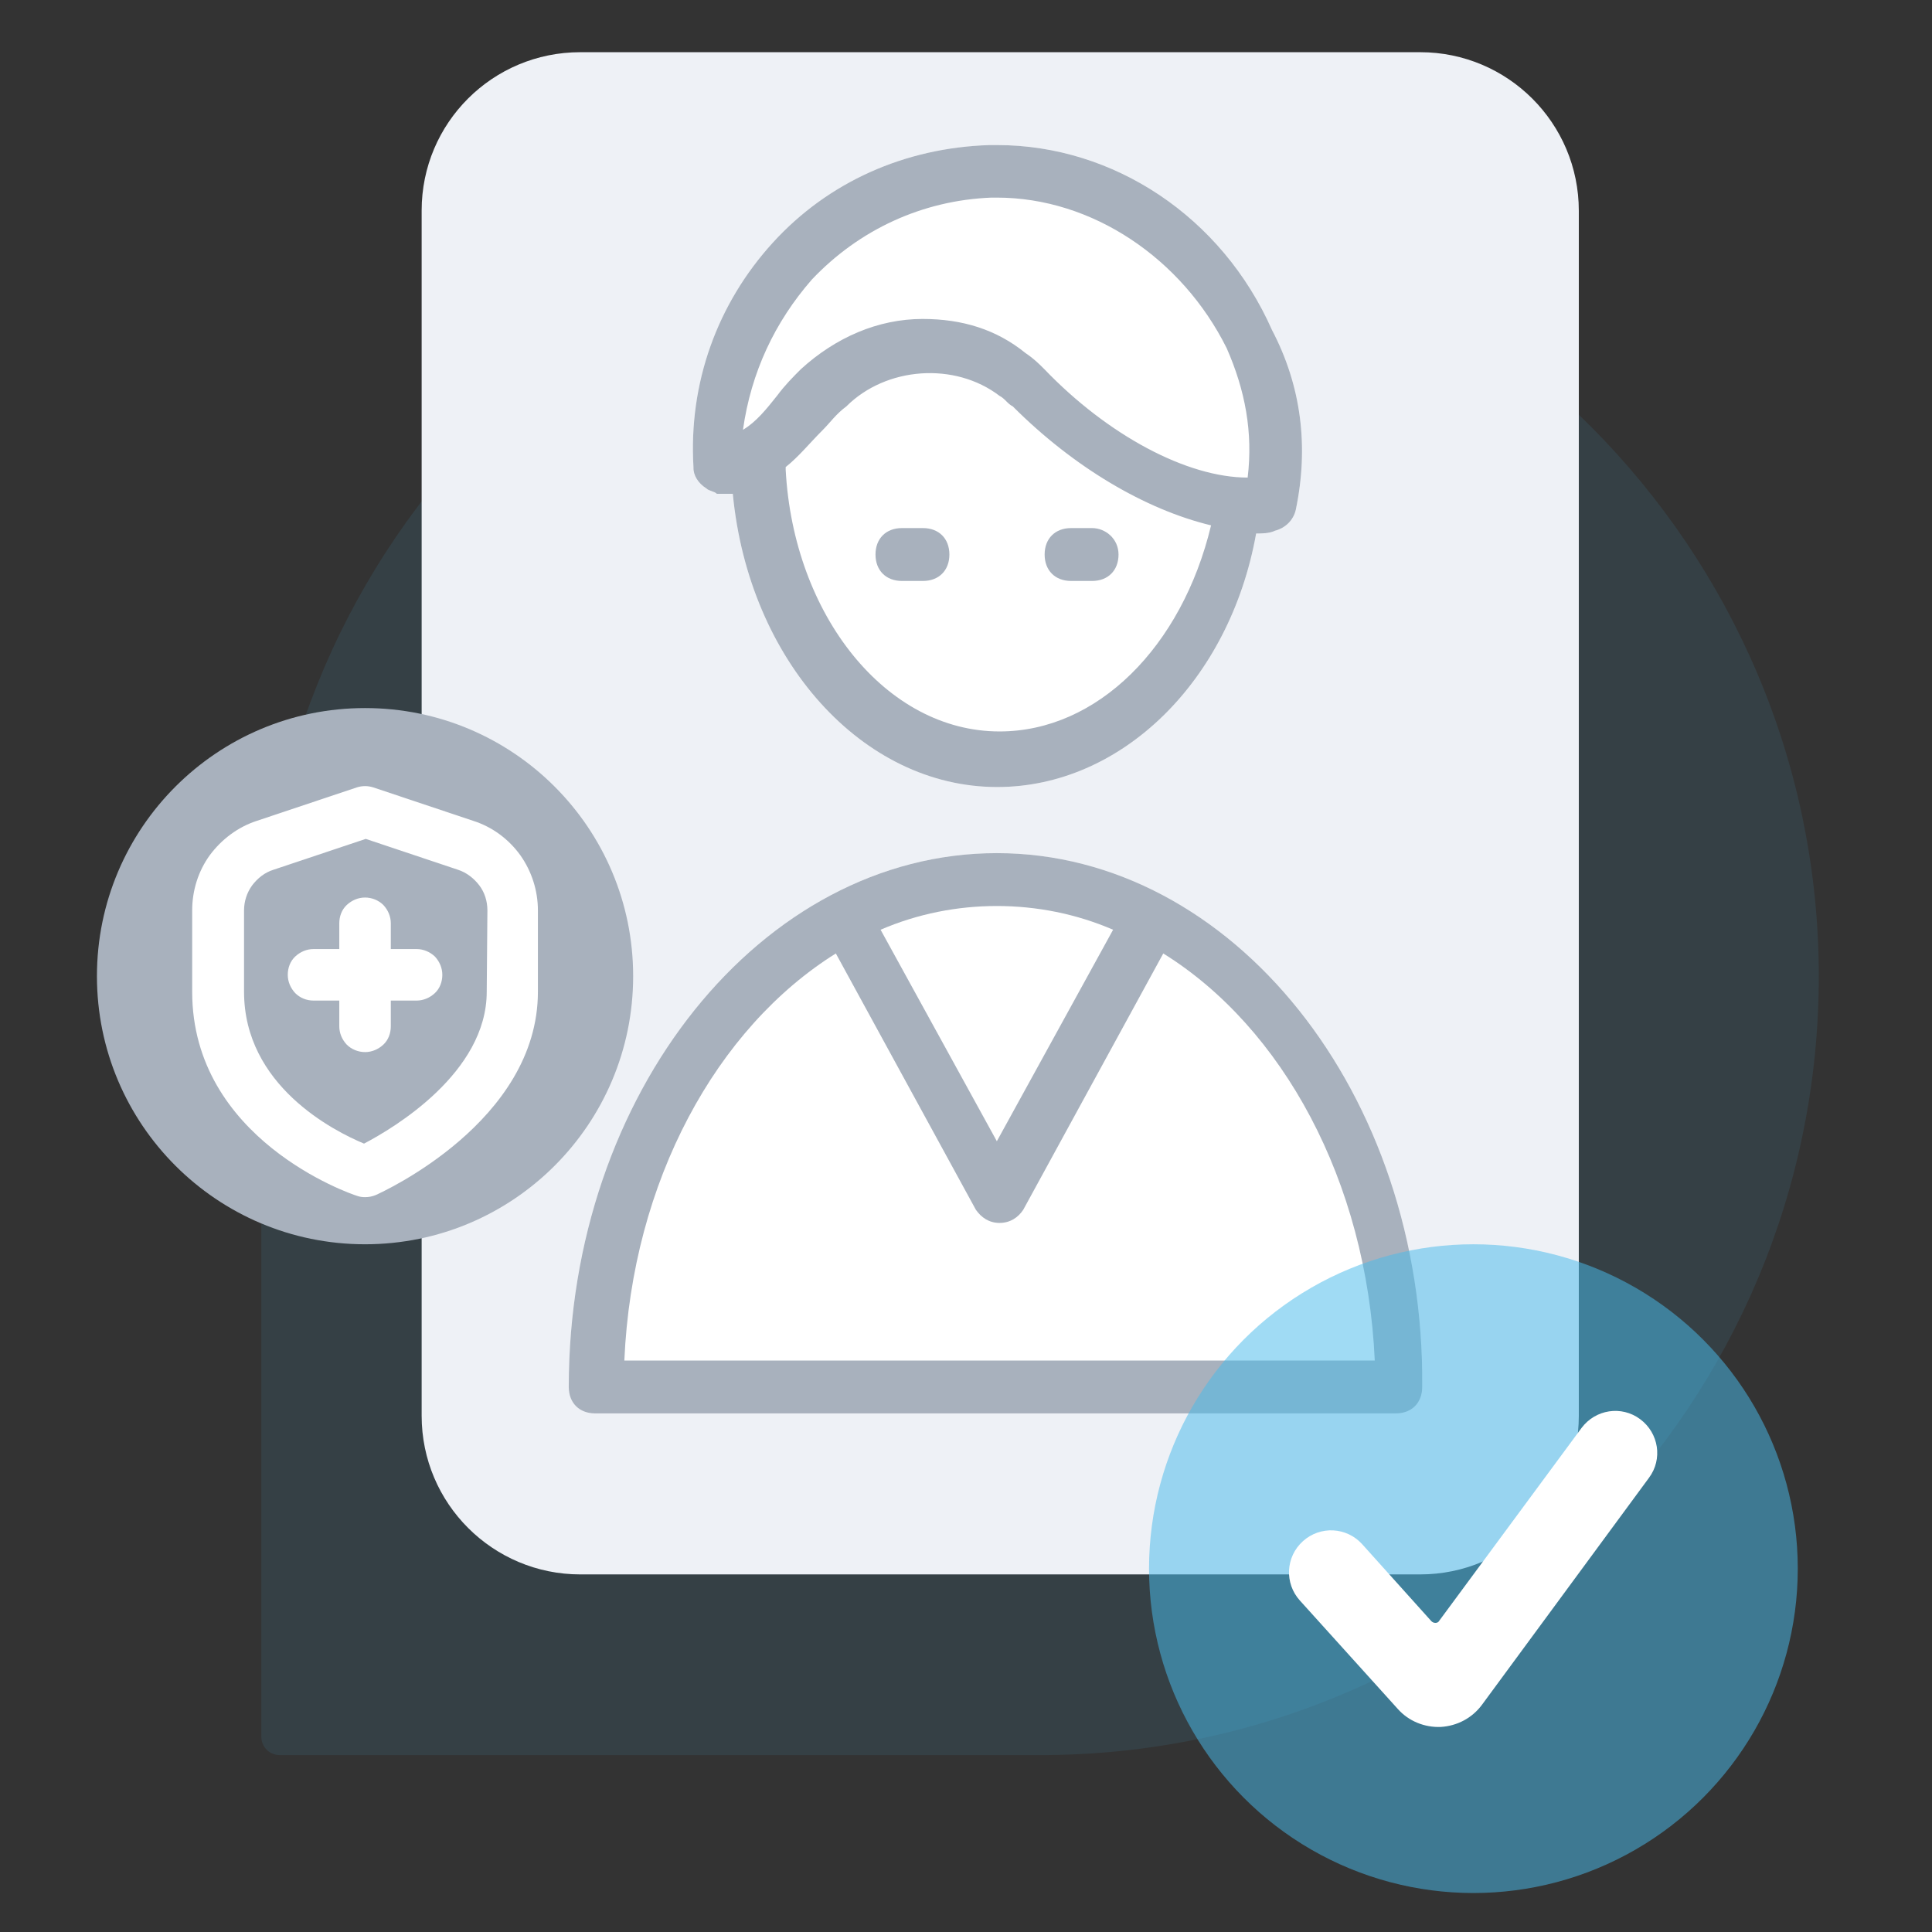 <svg version="1.1" id="Layer_1" xmlns="http://www.w3.org/2000/svg" x="0" y="0" viewBox="0 0 570 570" style="enable-background:new 0 0 570 570" xml:space="preserve">
    <rect x="0" y="0" width="570" height="570" fill="#333333" stroke="none"/>
    <style>
        .st2{fill:#a8b1bd}.st3{fill:#fff}
    </style>
    <path d="M309.3 517.8c125.8-1.3 227.3-103.7 227.3-229.8S433.8 58.2 306.8 58.2 78.4 159.8 77.1 285.5v226.9c0 3 2.4 5.4 5.4 5.4h226.8z" style="opacity:.1;fill-rule:evenodd;clip-rule:evenodd;fill:#49bbeb;enable-background:new" id="Layer_1_00000180345008004502433870000004029314243391978369_"/>
    <g id="Layer_2_00000005253306914290419110000003660099108821325737_">
        <path d="M171.2 15.4H419c25.8 0 46.8 20.9 46.8 46.8v355.5c0 25.8-20.9 46.8-46.8 46.8H171.2c-25.8 0-46.8-20.9-46.8-46.8V62.1c0-25.8 20.9-46.7 46.8-46.7z" style="fill:#eef1f6"/>
        <circle class="st2" cx="107.7" cy="288" r="79.1"/>
        <path class="st3" d="M208.4 144.1c.8.8 2.3.8 3.1 1.6h4.7c4.7 49.1 38.2 86.5 78 86.5 36.6 0 68.6-31.2 76.4-74.8 1.6 0 3.9 0 5.5-.8 3.1-.8 5.5-3.1 6.2-6.2 3.9-18.7 1.6-36.6-7-53-14.8-33.5-46.8-54.6-81.1-54.6h-2.3c-25 .8-47.6 10.9-63.9 28.8s-24.9 41.3-23.4 66.3c-.1 2.3 1.4 4.7 3.8 6.2zM294.1 251.7c-69.4 0-126.3 70.9-126.3 157.5 0 4.7 3.1 7.8 7.8 7.8h236.2c4.7 0 7.8-3.1 7.8-7.8.8-86.6-56.1-157.5-125.5-157.5z"/>
        <path class="st2" d="M208.4 144.1c.8.8 2.3.8 3.1 1.6h4.7c4.7 49.1 38.2 86.5 78 86.5 36.6 0 68.6-31.2 76.4-74.8 1.6 0 3.9 0 5.5-.8 3.1-.8 5.5-3.1 6.2-6.2 3.9-18.7 1.6-36.6-7-53-14.8-33.5-46.8-54.6-81.1-54.6h-2.3c-25 .8-47.6 10.9-63.9 28.8s-24.9 41.3-23.4 66.3c-.1 2.3 1.4 4.7 3.8 6.2zm86.5 71.7c-33.5 0-60.8-34.3-63.1-77.2v-.8c3.9-3.1 7-7 10.9-10.9 2.3-2.3 3.9-4.7 7-7 11.7-11.7 32-13.2 45.2-3.1 1.6.8 2.3 2.3 3.9 3.1 17.9 17.9 39 30.4 58.5 35.1-8.6 35.9-33.6 60.8-62.4 60.8zM239.5 82.5c14-14.8 32.7-23.4 53-24.2h1.6c28.1 0 54.6 17.9 67.8 44.4 5.5 12.5 7.8 24.9 6.2 38.2-17.9 0-41.3-12.5-60-32-1.6-1.6-3.1-3.1-5.5-4.7-8.6-7-18.7-10.1-30.4-10.1-13.2 0-25.7 5.5-35.9 14.8-2.3 2.3-4.7 4.7-7 7.8-3.1 3.9-6.2 7.8-10.1 10.1 2.4-17 9.4-31.8 20.3-44.3zM294.1 251.7c-69.4 0-126.3 70.9-126.3 157.5 0 4.7 3.1 7.8 7.8 7.8h236.2c4.7 0 7.8-3.1 7.8-7.8.8-86.6-56.1-157.5-125.5-157.5zm34.3 22.6-34.3 62.4-34.3-62.4c10.9-4.7 22.6-7 34.3-7s23.4 2.3 34.3 7zM184.2 401.4c2.3-53 27.3-98.2 62.4-120.1l41.3 75.6c1.6 2.3 3.9 3.9 7 3.9s5.5-1.6 7-3.9l41.3-75.6c35.1 21.8 60 67 62.4 120.1H184.2z"/>
        <path class="st2" d="M322.2 155.8H316c-4.7 0-7.8 3.1-7.8 7.8s3.1 7.8 7.8 7.8h6.2c4.7 0 7.8-3.1 7.8-7.8s-3.9-7.8-7.8-7.8zM272.3 155.8h-6.2c-4.7 0-7.8 3.1-7.8 7.8s3.1 7.8 7.8 7.8h6.2c4.7 0 7.8-3.1 7.8-7.8s-3.1-7.8-7.8-7.8z"/>
        <path class="st3" d="M122.9 280h-7.6v-7.6c0-2-.8-3.9-2.2-5.4-1.4-1.4-3.4-2.2-5.4-2.2s-3.9.8-5.4 2.2-2.2 3.4-2.2 5.4v7.6h-7.6c-2 0-3.9.8-5.4 2.2s-2.2 3.4-2.2 5.4.8 3.9 2.2 5.4c1.4 1.4 3.3 2.2 5.4 2.2h7.6v7.6c0 2 .8 3.9 2.2 5.4 1.4 1.4 3.4 2.2 5.4 2.2s3.9-.8 5.4-2.2 2.2-3.4 2.2-5.4v-7.6h7.6c2 0 3.9-.8 5.4-2.2s2.2-3.4 2.2-5.4-.8-3.9-2.2-5.4c-1.5-1.4-3.4-2.2-5.4-2.2z"/>
        <path class="st3" d="M153.5 252.3c-3.4-4.7-8.2-8.3-13.8-10.1l-29.6-9.9c-1.6-.5-3.2-.5-4.8 0l-29.6 9.9c-5.5 1.8-10.3 5.4-13.8 10.1-3.4 4.7-5.2 10.4-5.2 16.3v24c0 43.5 46.6 59.6 48.6 60.2.8.3 1.6.4 2.4.4 1.1 0 2.1-.2 3.1-.6 2-.9 47.9-21.7 47.9-60v-24c0-5.8-1.8-11.5-5.2-16.3zm-9.9 40.3c0 23.9-27.4 40.2-36.2 44.8-8.9-3.7-35.4-17.1-35.4-44.8v-24c0-2.6.8-5.2 2.4-7.4 1.6-2.1 3.7-3.8 6.3-4.6l27.2-9.1 27.2 9.1c2.5.8 4.7 2.5 6.3 4.6 1.6 2.1 2.4 4.7 2.4 7.4l-.2 24z"/>
        <circle cx="434.7" cy="462.8" r="95.7" style="opacity:.52;fill:#49bbeb;enable-background:new"/>
        <path class="st3" d="M437.2 503c-2.9 3.9-7.3 6.2-12.1 6.5-4.8.2-9.5-1.7-12.7-5.3l-28.9-32c-4.6-5.1-4.2-12.9.9-17.5 5.1-4.6 12.9-4.2 17.5.9l20.4 22.7c.3.3.7.5 1.2.5s.9-.2 1.1-.6l42-56.9c4.1-5.5 11.8-6.7 17.3-2.6s6.7 11.8 2.6 17.3l-49.3 67z"/>
    </g>
</svg>
